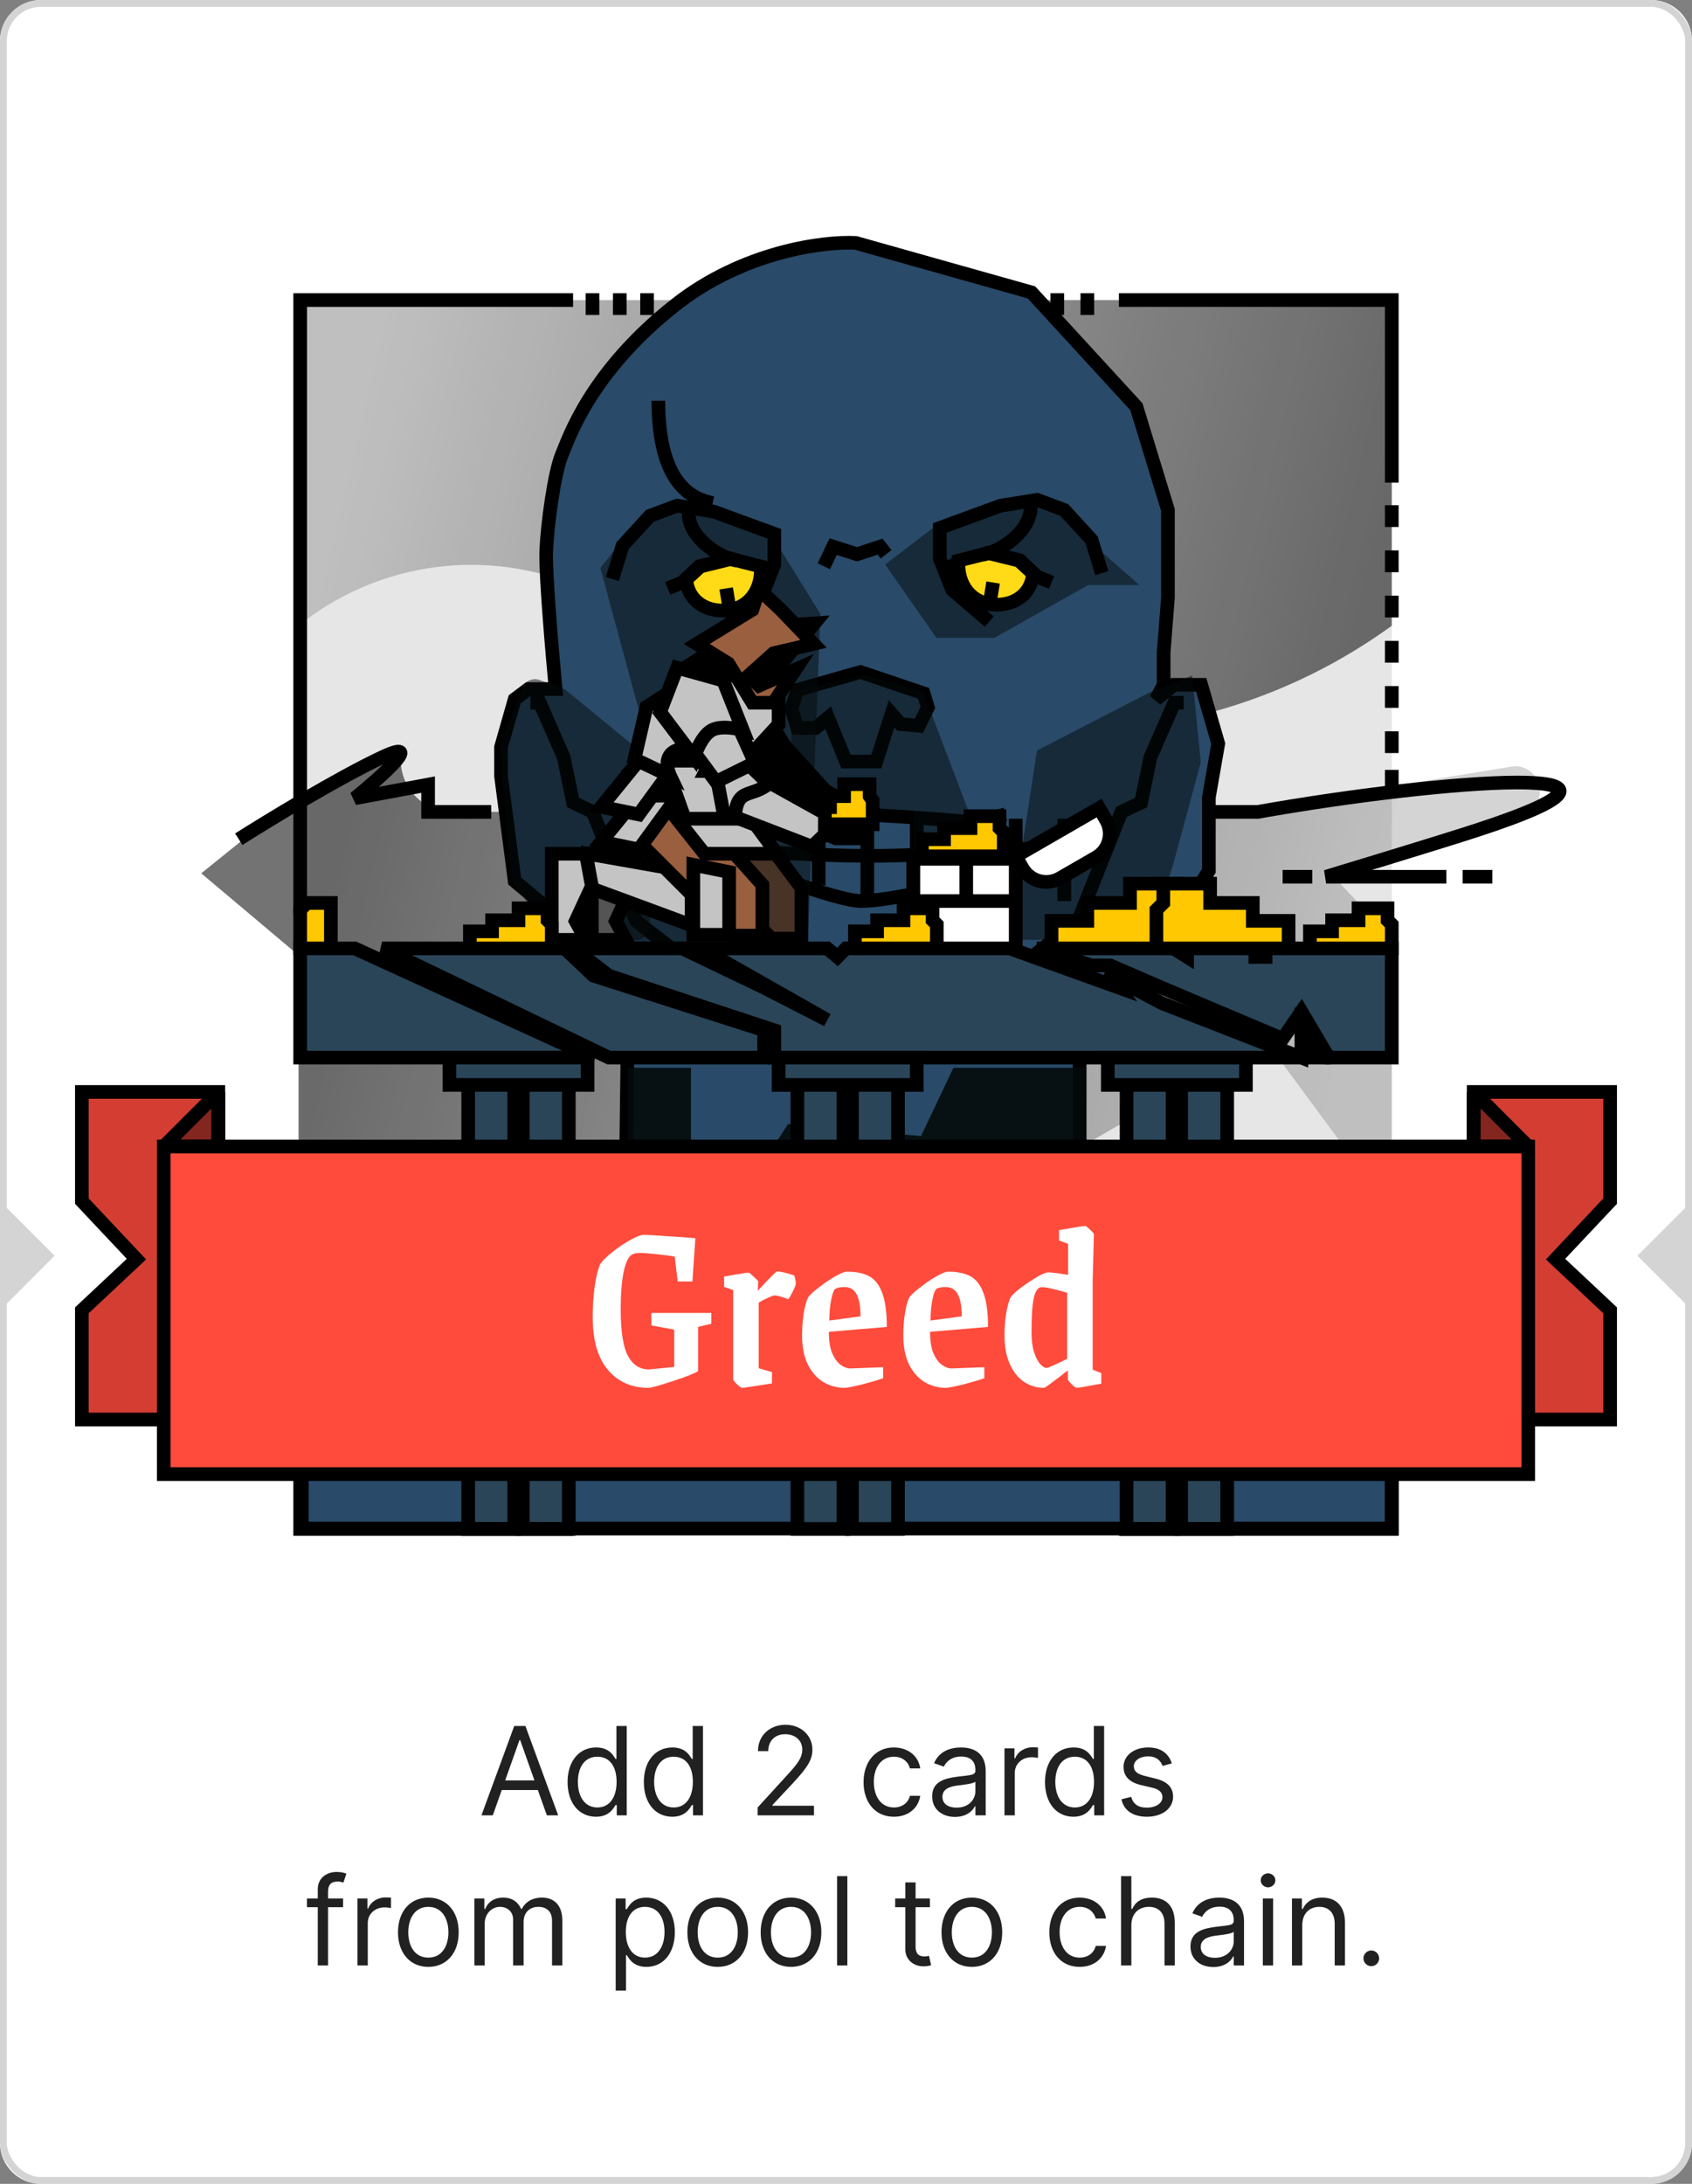 <svg width="248" height="320" viewBox="0 0 248 320" fill="none" xmlns="http://www.w3.org/2000/svg">
<rect x="0" y="0" width="248" height="320" fill="#808080" stroke="none"/>
<path d="M0 6C0 2.686 2.686 0 6 0H242C245.314 0 248 2.686 248 6V314C248 317.314 245.314 320 242 320H6C2.686 320 0 317.314 0 314V6Z" fill="white"/>
<rect x="0.5" y="0.5" width="247" height="319" rx="5.5" fill="white" stroke="#D4D4D4"/>
<rect x="44" y="44" width="160" height="180" fill="black" fill-opacity="0.1"/>
<path d="M159.373 42.969L159.373 46.156" stroke="black" stroke-width="2"/>
<path d="M154.967 42.969L154.967 46.156" stroke="black" stroke-width="2"/>
<path d="M86.842 42.969L86.842 46.156" stroke="black" stroke-width="2"/>
<path d="M90.842 42.969L90.842 46.156" stroke="black" stroke-width="2"/>
<path d="M94.842 42.969L94.842 46.156" stroke="black" stroke-width="2"/>
<path opacity="0.55" d="M43.748 43.969H203.998V91.688C181.838 107.781 153.071 111.652 127.445 101.99L83.357 85.367C69.966 80.317 54.903 82.721 43.748 91.688V43.969Z" fill="url(#paint0_linear_83_28)"/>
<path opacity="0.55" d="M203.998 177.558L185.498 152.469L80.498 212.969L43.748 177.558V139.969L29.498 127.969L43.748 116.469L58.998 109.469C57.734 114.271 61.356 118.969 66.322 118.969H180.998L221.476 112.339C225.366 111.702 227.328 116.86 223.998 118.969L194.998 127.969L203.998 137.469V177.558Z" fill="url(#paint1_linear_83_28)"/>
<path d="M80.06 80.969C79.96 84.269 80.935 95.677 81.435 100.969H77.436L75.436 102.469L73.436 109.469V113.719L75.436 129.094L81.435 134.094H85.686L91.998 151.219L91.623 181.48L44.248 196.236V223.969H203.998V196.236L158.248 181.48V151.969L166.561 135.594H169.436L173.186 134.094L177.186 127.594V116.844L178.561 108.969L176.061 100.344H172.061L169.436 102.469L170.561 100.344V95.594L171.186 87.594V74.719L166.561 59.594L151.186 42.844L125.436 35.594C120.769 35.344 108.936 36.819 98.936 44.719C86.436 54.594 83.311 64.344 82.311 66.719C81.311 69.094 80.185 76.844 80.06 80.969Z" fill="#294A68" stroke="black" stroke-width="2"/>
<path d="M77.748 102.969H79.123L82.623 110.969L83.998 117.594L86.873 118.969L93.248 134.969L99.998 140.219" stroke="black" stroke-width="2"/>
<path d="M173.498 102.969H172.123L168.623 110.969L167.248 117.594L164.373 118.969L157.998 134.969L151.248 140.219" stroke="black" stroke-width="2"/>
<path d="M119.561 106.656L121.373 105.156L123.998 111.594H128.436L130.686 104.594L131.998 106.094L134.686 106.344L135.998 103.656L135.373 101.594L126.123 98.469L116.873 101.094L115.998 103.906L116.873 106.656H119.561Z" stroke="black" stroke-width="2"/>
<path d="M104.748 120.469H110.329C113.811 120.094 121.665 119.344 125.23 119.344C128.796 119.344 138.321 120.094 142.638 120.469L147.373 119.344" stroke="black" stroke-width="2"/>
<path d="M111.804 124.655H104.121C106.106 125.49 108.871 126.608 111.804 127.72V124.655Z" fill="black"/>
<path d="M148.623 123.28L144.419 128.655C139.926 129.78 130.011 132.03 126.3 132.03C123.848 132.03 117.51 129.885 111.804 127.72M111.804 127.72C108.871 126.608 106.106 125.49 104.121 124.655H111.804V127.72Z" stroke="black" stroke-width="2"/>
<path d="M119.998 119.969V129.719" stroke="black" stroke-width="2"/>
<path d="M112.748 119.969V129.719" stroke="black" stroke-width="2"/>
<path d="M105.498 119.969V129.719" stroke="black" stroke-width="2"/>
<path d="M98.248 119.969V129.719" stroke="black" stroke-width="2"/>
<path d="M127.123 119.969V132.03" stroke="black" stroke-width="2"/>
<path d="M134.373 119.969V132.03" stroke="black" stroke-width="2"/>
<path d="M141.623 119.969V132.03" stroke="black" stroke-width="2"/>
<path d="M148.873 119.969V132.03" stroke="black" stroke-width="2"/>
<path d="M155.998 119.969V132.03" stroke="black" stroke-width="2"/>
<path d="M151.248 124.281C151.248 124.281 136.766 125.406 127.47 125.406C118.173 125.406 103.691 124.281 103.691 124.281" stroke="black" stroke-width="2"/>
<path opacity="0.5" d="M87.998 83.219L94.498 74.969H103.748L112.498 77.469L120.248 89.969L118.364 138.969H87.748L94.498 107.219L87.998 83.219Z" fill="#040A0A"/>
<path opacity="0.5" d="M137.248 76.969L152.998 73.469L166.998 85.719H159.498L145.748 93.469H137.248L129.748 82.719L137.248 76.969Z" fill="#040A0A"/>
<path opacity="0.5" d="M116.002 101.219L126.748 98.969L135.248 101.219L141.998 118.969L133.873 137.719V118.969L115.998 117.969L116.002 101.219Z" fill="#040A0A"/>
<path opacity="0.5" d="M168.498 101.469L174.748 98.969L175.998 111.719L171.933 126.719L168.498 137.719H147.748L151.998 109.969L168.498 101.469Z" fill="#040A0A"/>
<path d="M204.48 195.678L204.539 210.952L183.789 211.032L185.707 189.751L204.48 195.678Z" fill="#040A0A"/>
<path opacity="0.5" d="M76.547 100.81C76.936 99.788 78.072 99.269 79.099 99.642L82.427 100.852C82.64 100.929 82.837 101.042 83.012 101.185L94.516 110.619C94.98 110.999 95.248 111.566 95.248 112.165V135.719C95.248 136.823 94.353 137.719 93.248 137.719H82.486C81.864 137.719 81.276 137.428 80.898 136.934L75.35 129.679C75.12 129.379 74.98 129.018 74.947 128.641L73.289 109.927C73.262 109.626 73.304 109.322 73.412 109.039L76.547 100.81Z" fill="#040A0A"/>
<path opacity="0.9" d="M92.046 156.469H101.272V186.719L115.498 164.719L134.998 166.469L139.748 156.469H158.998V196.282L142.748 212.219H97.998L54.748 202.25L92.046 196.282V156.469Z" fill="#040A0A"/>
<path d="M51.998 138.969H43.998V154.969H86.998L51.998 138.969Z" fill="#2A4558"/>
<path d="M82.748 138.969H55.998L89.248 154.969H111.998V150.969L86.998 142.969L82.748 138.969Z" fill="#2A4558"/>
<path d="M83.998 138.969H99.998L111.998 144.719L121.248 149.469L102.748 138.969H121.248L122.748 140.219L123.998 138.969H147.998L163.998 144.719L162.748 142.969L170.248 146.969L190.748 154.969V150.969L193.248 154.969H190.748H113.498V150.969L89.248 142.969L83.998 138.969Z" fill="#2A4558"/>
<path d="M171.998 138.969H151.998L159.998 141.469H162.748L170.248 144.719L187.998 152.219L190.748 148.219L194.748 154.969H203.998V138.969H185.498V140.219H183.998V138.969H173.998V140.219L171.998 138.969Z" fill="#2A4558"/>
<path d="M51.998 138.969H43.998V154.969H86.998L51.998 138.969Z" stroke="black" stroke-width="2"/>
<path d="M82.748 138.969H55.998L89.248 154.969H111.998V150.969L86.998 142.969L82.748 138.969Z" stroke="black" stroke-width="2"/>
<path d="M83.998 138.969H99.998L111.998 144.719L121.248 149.469L102.748 138.969H121.248L122.748 140.219L123.998 138.969H147.998L163.998 144.719L162.748 142.969L170.248 146.969L190.748 154.969V150.969L193.248 154.969H190.748H113.498V150.969L89.248 142.969L83.998 138.969Z" stroke="black" stroke-width="2"/>
<path d="M171.998 138.969H151.998L159.998 141.469H162.748L170.248 144.719L187.998 152.219L190.748 148.219L194.748 154.969H203.998V138.969H185.498V140.219H183.998V138.969H173.998V140.219L171.998 138.969Z" stroke="black" stroke-width="2"/>
<path d="M68.623 224.031V154.969H75.373V224.031H68.623Z" fill="#2A4558" stroke="black" stroke-width="2"/>
<path d="M76.623 224.031V154.969H83.373V224.031H76.623Z" fill="#2A4558" stroke="black" stroke-width="2"/>
<path d="M65.873 158.969V154.969H86.123V158.969H65.873Z" fill="#2A4558" stroke="black" stroke-width="2"/>
<path d="M116.873 224.031V154.969H123.623V224.031H116.873Z" fill="#2A4558" stroke="black" stroke-width="2"/>
<path d="M124.873 224.031V154.969H131.623V224.031H124.873Z" fill="#2A4558" stroke="black" stroke-width="2"/>
<path d="M114.123 158.969V154.969H134.373V158.969H114.123Z" fill="#2A4558" stroke="black" stroke-width="2"/>
<path d="M165.123 224.031V154.969H171.873V224.031H165.123Z" fill="#2A4558" stroke="black" stroke-width="2"/>
<path d="M173.123 224.031V154.969H179.873V224.031H173.123Z" fill="#2A4558" stroke="black" stroke-width="2"/>
<path d="M162.373 158.969V154.969H182.623V158.969H162.373Z" fill="#2A4558" stroke="black" stroke-width="2"/>
<path d="M89.748 84.844L91.248 79.969L95.248 75.594L99.248 74.094L104.623 74.969L113.498 78.219V82.719L111.686 87.281L106.248 91.938" stroke="black" stroke-width="2"/>
<path d="M161.498 83.984L159.998 79.109L155.998 74.734L151.998 73.234L146.623 74.109L137.748 77.359V81.859L139.561 86.422L144.998 91.078" stroke="black" stroke-width="2"/>
<path d="M113.498 84.344L110.998 82.969L107.123 81.844L102.498 82.969L99.998 85.344L97.873 86.219" stroke="black" stroke-width="2"/>
<path d="M138.498 83.484L140.998 82.109L144.873 80.984L149.498 82.109L151.998 84.484L154.123 85.359" stroke="black" stroke-width="2"/>
<path d="M107.123 81.906L111.52 83.005C111.717 87 109.186 89.469 105.967 89.469C102.748 89.469 100.758 87.455 100.592 84.906L102.654 83.005L107.123 81.906Z" fill="#FFDA17" stroke="black" stroke-width="2"/>
<path d="M106.437 86.219L106.873 88.906" stroke="black" stroke-width="2"/>
<path d="M144.873 81.047L140.476 82.145C140.279 86.141 142.811 88.609 146.029 88.609C149.248 88.609 151.238 86.596 151.404 84.047L149.342 82.145L144.873 81.047Z" fill="#FFDA17" stroke="black" stroke-width="2"/>
<path d="M145.56 85.359L145.123 88.047" stroke="black" stroke-width="2"/>
<path d="M100.935 74.969C100.752 78.465 104.986 81.54 107.998 82.156" stroke="black" stroke-width="2"/>
<path d="M151.061 74.109C151.245 77.605 147.01 80.681 143.998 81.297" stroke="black" stroke-width="2"/>
<path d="M96.498 58.719C96.498 70.969 101.452 73.103 104.464 73.719" stroke="black" stroke-width="2"/>
<path d="M120.748 82.969L122.123 80.094L125.623 81.219L128.998 80.094L129.873 81.219" stroke="black" stroke-width="2"/>
<path d="M43.998 133.969V43.969H83.998" stroke="black" stroke-width="2"/>
<path d="M203.998 70.719V43.969H163.998" stroke="black" stroke-width="2"/>
<path d="M203.998 167.281V224.031H163.998" stroke="black" stroke-width="2"/>
<path d="M203.998 74.031L203.998 77.219" stroke="black" stroke-width="2"/>
<path d="M203.998 80.656L203.998 83.844" stroke="black" stroke-width="2"/>
<path d="M203.998 87.281L203.998 90.469" stroke="black" stroke-width="2"/>
<path d="M203.998 93.906L203.998 97.094" stroke="black" stroke-width="2"/>
<path d="M203.998 100.531L203.998 103.719" stroke="black" stroke-width="2"/>
<path d="M203.998 107.156L203.998 110.344" stroke="black" stroke-width="2"/>
<path d="M203.998 112.812L203.998 116" stroke="black" stroke-width="2"/>
<path d="M218.736 128.469L214.386 128.469" stroke="black" stroke-width="2"/>
<path d="M192.348 128.469L187.998 128.469" stroke="black" stroke-width="2"/>
<path d="M43.998 197.281V224.031H83.998" stroke="black" stroke-width="2"/>
<path d="M119.373 91.344L110.641 102.014L116.534 111.809L114.159 114.504L111.284 116.184L99.534 105.004V98.379L109.753 91.969L119.373 91.344Z" fill="black" stroke="black" stroke-width="2"/>
<path d="M115.756 110.079L120.987 115.842L127.998 119.844L126.265 122.844L122.498 122.844L110.151 117.516L115.513 114.804L115.756 110.079Z" fill="black" stroke="black" stroke-width="2"/>
<path d="M86.748 125.094H91.748L92.623 129.844L90.248 134.969L91.748 137.719H86.748V125.094Z" fill="#545454" stroke="black" stroke-width="2"/>
<path d="M86.123 125.094L101.373 127.78V135.594L86.123 129.969V125.094Z" fill="#C4C4C4" stroke="black" stroke-width="2"/>
<path d="M105.467 114.156L117.467 130.093V137.531H113.092L97.842 122.281L95.842 114.156H105.467Z" fill="#483327" stroke="black" stroke-width="2"/>
<path d="M103.373 113.719V120.344L111.748 129.655V137.094H107.373L92.123 121.844V113.719H103.373Z" fill="#995F3F" stroke="black" stroke-width="2"/>
<path d="M101.623 126.719L106.873 127.78V136.969H101.623V126.719Z" fill="#C4C4C4" stroke="black" stroke-width="2"/>
<path d="M94.873 110.681L105.998 109.844L111.748 115.493L103.123 117.43L92.623 115.493L94.873 110.681Z" fill="#9B0000" stroke="black" stroke-width="2"/>
<path d="M93.623 116.594H107.623L113.873 125.094H103.248L97.998 118.469L93.623 124.469L88.123 123.344L93.623 116.594Z" fill="#C4C4C4" stroke="black" stroke-width="2"/>
<path d="M93.623 111.469H107.623L109.748 119.969H100.373L97.998 113.344L93.623 119.344L88.123 118.219L93.623 111.469Z" fill="#C4C4C4" stroke="black" stroke-width="2"/>
<path d="M98.23 113.719C98.23 113.719 96.287 109.647 100.914 109.666C105.206 109.684 103.457 112.982 103.457 112.982H107.836L114.123 106.154V98.969H101.973L94.769 103.574L92.998 111.219L98.23 113.719Z" fill="#C4C4C4" stroke="black" stroke-width="2"/>
<path d="M80.873 125.094H85.873L86.748 129.844L84.373 134.969L85.873 137.719H80.873V125.094Z" fill="#C4C4C4" stroke="black" stroke-width="2"/>
<rect x="133.873" y="125.844" width="15" height="13.125" fill="white" stroke="black" stroke-width="2"/>
<rect x="133.873" y="125.844" width="7.75" height="13.125" fill="white" stroke="black" stroke-width="2"/>
<rect x="133.873" y="132.03" width="15" height="6.938" fill="white" stroke="black" stroke-width="2"/>
<path d="M162.121 120.165C163.226 122.078 162.57 124.524 160.657 125.629L155.353 128.691C153.439 129.796 150.993 129.14 149.888 127.227L148.873 125.469L161.106 118.406L162.121 120.165Z" fill="white" stroke="black" stroke-width="2"/>
<path d="M135.123 122.969V125.469H147.123V121.969L146.498 121.344V119.594H142.248V121.344H138.373V122.969H135.123Z" fill="#FFC800" stroke="black" stroke-width="2"/>
<path d="M125.311 136.469V138.969H137.311V135.469L136.686 134.844V133.094H132.436V134.844H128.561V136.469H125.311Z" fill="#FFC800" stroke="black" stroke-width="2"/>
<path d="M191.998 136.469V138.969H203.998V135.469L203.373 134.844V133.094H199.123V134.844H195.248V136.469H191.998Z" fill="#FFC800" stroke="black" stroke-width="2"/>
<path d="M68.873 136.469V138.969H80.873V135.469L80.248 134.844V133.094H75.998V134.844H72.123V136.469H68.873Z" fill="#FFC800" stroke="black" stroke-width="2"/>
<path d="M154.123 134.933V138.969H173.498V133.318L172.489 132.309V129.483H165.627V132.309H159.37V134.933H154.123Z" fill="#FFC800" stroke="black" stroke-width="2"/>
<path d="M48.498 135.219V138.969H43.998V133.318L45.007 132.309L48.498 132.309V135.219Z" fill="#FFC800" stroke="black" stroke-width="2"/>
<path d="M188.873 134.933V138.969H169.498V133.318L170.507 132.309V129.483H177.369V132.309H183.626V134.933H188.873Z" fill="#FFC800" stroke="black" stroke-width="2"/>
<path d="M104.592 98.379L112.623 116.184L107.373 117.844L98.248 105.469L104.592 98.379Z" fill="#C4C4C4" stroke="black" stroke-width="2"/>
<path d="M101.748 110.969C101.748 110.969 102.714 107.829 104.373 106.969C105.933 106.16 108.873 106.969 108.873 106.969L105.998 99.719L99.248 97.844L96.748 104.344L101.748 110.969Z" fill="#C4C4C4" stroke="black" stroke-width="2"/>
<path d="M102.123 94.344L106.748 97.219L110.279 102.969L113.374 102.969L116.585 98.115L111.248 100.469L109.748 98.969L113.374 95.719L119.248 94.344L114.439 89.344L111.248 86.344L110.279 89.344L102.123 94.344Z" fill="#995F3F" stroke="black" stroke-width="2"/>
<path d="M119.339 118.281V120.781H127.908V117.281L127.461 116.656V114.906H123.723V116.656H121.66V118.281H119.339Z" fill="#FFC800" stroke="black" stroke-width="2"/>
<path d="M109.844 112.141L113.156 115.328L109.093 118.953L106.093 119.391L105.156 114.453L109.844 112.141Z" fill="#C4C4C4" stroke="black" stroke-width="2"/>
<path d="M112.85 114.699L120.907 119.184L120.891 122.27L119.002 124.062L107.741 119.728C107.962 115.249 110.195 117.007 112.85 114.699Z" fill="#C4C4C4" stroke="black" stroke-width="2"/>
<path d="M34.998 122.969C39.331 120.219 49.598 113.969 55.998 110.969C62.398 107.969 55.998 113.719 51.998 116.969L62.748 114.969V118.969H71.998" stroke="black" stroke-width="2"/>
<path d="M177.613 118.968L184.363 118.969C211.03 114.219 248.249 111.318 216.249 121.718C210.46 123.6 194.363 128.469 194.363 128.469H211.999" stroke="black" stroke-width="2"/>
<path d="M72.228 266L73.544 262.293H78.837L80.154 266H81.816L77.009 252.909H75.373L70.566 266H72.228ZM74.043 260.886L76.14 254.98H76.242L78.338 260.886H74.043ZM87.358 266.205C89.25 266.205 89.889 265.028 90.221 264.491H90.4V266H91.858V252.909H90.349V257.741H90.221C89.889 257.23 89.301 256.054 87.383 256.054C84.903 256.054 83.19 258.023 83.19 261.116C83.19 264.236 84.903 266.205 87.358 266.205ZM87.562 264.849C85.67 264.849 84.698 263.188 84.698 261.091C84.698 259.02 85.644 257.409 87.562 257.409C89.403 257.409 90.375 258.892 90.375 261.091C90.375 263.315 89.377 264.849 87.562 264.849ZM98.537 266.205C100.429 266.205 101.069 265.028 101.401 264.491H101.58V266H103.037V252.909H101.529V257.741H101.401C101.069 257.23 100.48 256.054 98.563 256.054C96.083 256.054 94.37 258.023 94.37 261.116C94.37 264.236 96.083 266.205 98.537 266.205ZM98.742 264.849C96.85 264.849 95.878 263.188 95.878 261.091C95.878 259.02 96.824 257.409 98.742 257.409C100.583 257.409 101.554 258.892 101.554 261.091C101.554 263.315 100.557 264.849 98.742 264.849ZM111.047 266H119.305V264.594H113.22V264.491L116.16 261.347C118.41 258.937 119.075 257.812 119.075 256.361C119.075 254.341 117.439 252.73 115.137 252.73C112.843 252.73 111.098 254.29 111.098 256.591H112.606C112.606 255.102 113.571 254.111 115.086 254.111C116.505 254.111 117.592 254.98 117.592 256.361C117.592 257.569 116.882 258.464 115.368 260.119L111.047 264.849V266ZM131.022 266.205C133.195 266.205 134.627 264.875 134.882 263.136H133.374C133.093 264.21 132.198 264.849 131.022 264.849C129.232 264.849 128.081 263.366 128.081 261.091C128.081 258.866 129.257 257.409 131.022 257.409C132.351 257.409 133.144 258.227 133.374 259.122H134.882C134.627 257.281 133.067 256.054 130.996 256.054C128.337 256.054 126.573 258.151 126.573 261.142C126.573 264.082 128.26 266.205 131.022 266.205ZM139.977 266.23C141.69 266.23 142.585 265.31 142.892 264.67H142.968V266H144.477V259.531C144.477 256.412 142.099 256.054 140.846 256.054C139.363 256.054 137.676 256.565 136.909 258.355L138.341 258.866C138.673 258.151 139.459 257.384 140.897 257.384C142.284 257.384 142.968 258.119 142.968 259.378V259.429C142.968 260.158 142.227 260.094 140.437 260.324C138.615 260.56 136.627 260.963 136.627 263.213C136.627 265.131 138.11 266.23 139.977 266.23ZM140.207 264.875C139.005 264.875 138.136 264.338 138.136 263.29C138.136 262.139 139.184 261.781 140.36 261.628C141 261.551 142.713 261.372 142.968 261.065V262.446C142.968 263.673 141.997 264.875 140.207 264.875ZM147.23 266H148.739V259.787C148.739 258.457 149.787 257.486 151.219 257.486C151.622 257.486 152.037 257.562 152.139 257.588V256.054C151.967 256.041 151.57 256.028 151.347 256.028C150.171 256.028 149.148 256.693 148.79 257.665H148.688V256.182H147.23V266ZM157.336 266.205C159.228 266.205 159.867 265.028 160.2 264.491H160.379V266H161.836V252.909H160.328V257.741H160.2C159.867 257.23 159.279 256.054 157.362 256.054C154.882 256.054 153.169 258.023 153.169 261.116C153.169 264.236 154.882 266.205 157.336 266.205ZM157.541 264.849C155.649 264.849 154.677 263.188 154.677 261.091C154.677 259.02 155.623 257.409 157.541 257.409C159.382 257.409 160.353 258.892 160.353 261.091C160.353 263.315 159.356 264.849 157.541 264.849ZM171.763 258.381C171.29 256.987 170.229 256.054 168.286 256.054C166.215 256.054 164.681 257.23 164.681 258.892C164.681 260.247 165.486 261.155 167.289 261.577L168.925 261.96C169.916 262.19 170.382 262.663 170.382 263.341C170.382 264.185 169.487 264.875 168.081 264.875C166.847 264.875 166.074 264.344 165.806 263.29L164.374 263.648C164.725 265.316 166.1 266.205 168.107 266.205C170.389 266.205 171.942 264.958 171.942 263.264C171.942 261.896 171.085 261.033 169.334 260.605L167.877 260.247C166.713 259.96 166.189 259.57 166.189 258.815C166.189 257.972 167.084 257.358 168.286 257.358C169.602 257.358 170.146 258.087 170.408 258.764L171.763 258.381ZM50.282 278.182H48.083V277.185C48.083 276.213 48.492 275.702 49.489 275.702C49.924 275.702 50.18 275.804 50.333 275.855L50.768 274.551C50.538 274.449 50.078 274.295 49.336 274.295C47.93 274.295 46.575 275.139 46.575 276.827V278.182H44.989V279.46H46.575V288H48.083V279.46H50.282V278.182ZM52.396 288H53.905V281.787C53.905 280.457 54.953 279.486 56.385 279.486C56.788 279.486 57.203 279.562 57.305 279.588V278.054C57.133 278.041 56.736 278.028 56.513 278.028C55.337 278.028 54.314 278.693 53.956 279.665H53.854V278.182H52.396V288ZM62.783 288.205C65.442 288.205 67.232 286.185 67.232 283.142C67.232 280.074 65.442 278.054 62.783 278.054C60.124 278.054 58.334 280.074 58.334 283.142C58.334 286.185 60.124 288.205 62.783 288.205ZM62.783 286.849C60.764 286.849 59.843 285.111 59.843 283.142C59.843 281.173 60.764 279.409 62.783 279.409C64.803 279.409 65.724 281.173 65.724 283.142C65.724 285.111 64.803 286.849 62.783 286.849ZM69.535 288H71.043V281.864C71.043 280.425 72.092 279.409 73.268 279.409C74.412 279.409 75.211 280.157 75.211 281.276V288H76.745V281.608C76.745 280.342 77.538 279.409 78.918 279.409C79.992 279.409 80.913 279.978 80.913 281.429V288H82.421V281.429C82.421 279.121 81.181 278.054 79.43 278.054C78.024 278.054 76.995 278.7 76.49 279.716H76.387C75.901 278.668 75.045 278.054 73.754 278.054C72.475 278.054 71.529 278.668 71.12 279.716H70.992V278.182H69.535V288ZM90.242 291.682H91.751V286.491H91.878C92.211 287.028 92.85 288.205 94.742 288.205C97.197 288.205 98.91 286.236 98.91 283.116C98.91 280.023 97.197 278.054 94.716 278.054C92.799 278.054 92.211 279.23 91.878 279.741H91.699V278.182H90.242V291.682ZM91.725 283.091C91.725 280.892 92.697 279.409 94.537 279.409C96.455 279.409 97.401 281.02 97.401 283.091C97.401 285.188 96.43 286.849 94.537 286.849C92.722 286.849 91.725 285.315 91.725 283.091ZM105.199 288.205C107.858 288.205 109.648 286.185 109.648 283.142C109.648 280.074 107.858 278.054 105.199 278.054C102.54 278.054 100.751 280.074 100.751 283.142C100.751 286.185 102.54 288.205 105.199 288.205ZM105.199 286.849C103.18 286.849 102.259 285.111 102.259 283.142C102.259 281.173 103.18 279.409 105.199 279.409C107.219 279.409 108.14 281.173 108.14 283.142C108.14 285.111 107.219 286.849 105.199 286.849ZM115.94 288.205C118.599 288.205 120.388 286.185 120.388 283.142C120.388 280.074 118.599 278.054 115.94 278.054C113.281 278.054 111.491 280.074 111.491 283.142C111.491 286.185 113.281 288.205 115.94 288.205ZM115.94 286.849C113.92 286.849 112.999 285.111 112.999 283.142C112.999 281.173 113.92 279.409 115.94 279.409C117.96 279.409 118.88 281.173 118.88 283.142C118.88 285.111 117.96 286.849 115.94 286.849ZM124.2 274.909H122.691V288H124.2V274.909ZM136.295 278.182H134.199V275.83H132.69V278.182H131.207V279.46H132.69V285.597C132.69 287.31 134.071 288.128 135.349 288.128C135.912 288.128 136.27 288.026 136.474 287.949L136.167 286.594C136.039 286.619 135.835 286.67 135.502 286.67C134.838 286.67 134.199 286.466 134.199 285.188V279.46H136.295V278.182ZM142.447 288.205C145.107 288.205 146.896 286.185 146.896 283.142C146.896 280.074 145.107 278.054 142.447 278.054C139.788 278.054 137.999 280.074 137.999 283.142C137.999 286.185 139.788 288.205 142.447 288.205ZM142.447 286.849C140.428 286.849 139.507 285.111 139.507 283.142C139.507 281.173 140.428 279.409 142.447 279.409C144.467 279.409 145.388 281.173 145.388 283.142C145.388 285.111 144.467 286.849 142.447 286.849ZM158.25 288.205C160.423 288.205 161.855 286.875 162.111 285.136H160.602C160.321 286.21 159.426 286.849 158.25 286.849C156.46 286.849 155.31 285.366 155.31 283.091C155.31 280.866 156.486 279.409 158.25 279.409C159.58 279.409 160.372 280.227 160.602 281.122H162.111C161.855 279.281 160.296 278.054 158.225 278.054C155.566 278.054 153.801 280.151 153.801 283.142C153.801 286.082 155.489 288.205 158.25 288.205ZM165.825 282.094C165.825 280.381 166.918 279.409 168.407 279.409C169.826 279.409 170.683 280.304 170.683 281.864V288H172.191V281.761C172.191 279.237 170.849 278.054 168.842 278.054C167.295 278.054 166.413 278.7 165.953 279.716H165.825V274.909H164.316V288H165.825V282.094ZM177.84 288.23C179.553 288.23 180.448 287.31 180.755 286.67H180.832V288H182.34V281.531C182.34 278.412 179.962 278.054 178.71 278.054C177.227 278.054 175.539 278.565 174.772 280.355L176.204 280.866C176.536 280.151 177.322 279.384 178.761 279.384C180.148 279.384 180.832 280.119 180.832 281.378V281.429C180.832 282.158 180.09 282.094 178.3 282.324C176.479 282.56 174.491 282.963 174.491 285.213C174.491 287.131 175.974 288.23 177.84 288.23ZM178.07 286.875C176.869 286.875 175.999 286.338 175.999 285.29C175.999 284.139 177.048 283.781 178.224 283.628C178.863 283.551 180.576 283.372 180.832 283.065V284.446C180.832 285.673 179.86 286.875 178.07 286.875ZM185.094 288H186.602V278.182H185.094V288ZM185.861 276.545C186.449 276.545 186.934 276.085 186.934 275.523C186.934 274.96 186.449 274.5 185.861 274.5C185.273 274.5 184.787 274.96 184.787 275.523C184.787 276.085 185.273 276.545 185.861 276.545ZM190.874 282.094C190.874 280.381 191.935 279.409 193.379 279.409C194.779 279.409 195.629 280.323 195.629 281.864V288H197.138V281.761C197.138 279.256 195.802 278.054 193.814 278.054C192.331 278.054 191.411 278.719 190.95 279.716H190.822V278.182H189.365V288H190.874V282.094ZM200.994 288.102C201.627 288.102 202.144 287.585 202.144 286.952C202.144 286.319 201.627 285.801 200.994 285.801C200.361 285.801 199.843 286.319 199.843 286.952C199.843 287.585 200.361 288.102 200.994 288.102Z" fill="black" fill-opacity="0.87"/>
<path d="M216 160H236V176L228 184.5L236 192V208H226H216V160Z" fill="#FF4B3C" stroke="black" stroke-width="2"/>
<path d="M216 160H236V176L228 184.5L236 192V208H226H216V160Z" fill="black" fill-opacity="0.17"/>
<path d="M224 168L216 160V168H224Z" fill="black" fill-opacity="0.38" stroke="black" stroke-width="2" stroke-linejoin="bevel"/>
<path d="M248 176L240 184L248 192V176Z" fill="#D4D4D4"/>
<path d="M32 160H12V176L20 184.5L12 192V208H22H32V160Z" fill="#FF4B3C" stroke="black" stroke-width="2"/>
<path d="M32 160H12V176L20 184.5L12 192V208H22H32V160Z" fill="black" fill-opacity="0.17"/>
<path d="M24 168L32 160V168H24Z" fill="black" fill-opacity="0.38" stroke="black" stroke-width="2" stroke-linejoin="bevel"/>
<path d="M0 176L8 184L0 192V176Z" fill="#D4D4D4"/>
<path d="M224 168H24V216H224V168Z" fill="#FF4B3C" stroke="black" stroke-width="2"/>
<path d="M95.045 203.36C92.573 203.36 90.593 202.484 89.105 200.732C87.617 198.98 86.873 196.388 86.873 192.956C86.873 191.348 86.969 189.872 87.161 188.528C87.353 187.184 87.617 186.092 87.953 185.252C88.361 184.676 88.997 184.052 89.861 183.38C90.725 182.708 91.589 182.132 92.453 181.652C93.341 181.172 93.977 180.932 94.361 180.932C95.153 180.956 96.353 181.028 97.961 181.148C99.593 181.244 100.913 181.34 101.921 181.436L101.489 187.772H99.329L98.897 184.136C98.297 184.016 97.409 183.896 96.233 183.776C95.081 183.656 94.265 183.596 93.785 183.596C93.329 183.596 92.957 183.668 92.669 183.812C92.141 184.076 91.721 184.928 91.409 186.368C91.121 187.784 90.977 189.596 90.977 191.804C90.977 195.092 91.337 197.396 92.057 198.716C92.777 200.012 93.797 200.66 95.117 200.66L98.825 200.3V194.828L95.477 194.216V192.38H104.261V193.964L102.317 194.432V200.912C101.813 201.248 100.565 201.74 98.573 202.388C96.605 203.036 95.429 203.36 95.045 203.36ZM108.759 203.36C108.639 203.36 108.387 203.18 108.003 202.82C107.643 202.46 107.463 202.22 107.463 202.1V189.032L106.131 188.564V187.052C108.267 186.668 109.455 186.476 109.695 186.476C109.815 186.476 110.079 186.68 110.487 187.088C110.919 187.472 111.135 187.712 111.135 187.808L111.063 189.14C112.815 187.244 113.763 186.296 113.907 186.296C114.339 186.296 115.167 186.488 116.391 186.872C116.463 187.04 116.523 187.244 116.571 187.484C116.619 187.7 116.643 187.904 116.643 188.096C116.643 188.288 116.475 188.708 116.139 189.356C115.827 189.98 115.623 190.316 115.527 190.364C114.591 190.004 113.931 189.824 113.547 189.824C113.379 189.824 113.067 189.932 112.611 190.148C112.155 190.34 111.687 190.58 111.207 190.868V200.48L113.151 201.056V202.712C110.463 203.144 108.999 203.36 108.759 203.36ZM123.789 203.36C122.661 203.36 121.617 203.072 120.657 202.496C119.721 201.92 118.965 201.056 118.389 199.904C117.837 198.752 117.561 197.348 117.561 195.692C117.561 194.516 117.645 193.412 117.813 192.38C117.981 191.348 118.197 190.58 118.461 190.076C118.725 189.716 119.253 189.236 120.045 188.636C120.837 188.012 121.629 187.472 122.421 187.016C123.237 186.56 123.801 186.332 124.113 186.332C125.433 186.332 126.513 186.548 127.353 186.98C128.193 187.412 128.841 188.228 129.297 189.428C129.753 190.604 129.981 192.272 129.981 194.432L121.485 195.152C121.485 196.472 121.653 197.528 121.989 198.32C122.349 199.112 122.769 199.676 123.249 200.012C123.729 200.348 124.185 200.516 124.617 200.516L129.441 200.336V201.956C128.601 202.244 127.533 202.556 126.237 202.892C124.941 203.204 124.125 203.36 123.789 203.36ZM126.129 192.884C126.129 190.052 125.385 188.624 123.897 188.6H123.609C123.225 188.6 122.877 188.66 122.565 188.78C122.277 188.876 122.037 189.404 121.845 190.364C121.653 191.3 121.557 192.344 121.557 193.496L126.129 192.884ZM138.625 203.36C137.497 203.36 136.453 203.072 135.493 202.496C134.557 201.92 133.801 201.056 133.225 199.904C132.673 198.752 132.397 197.348 132.397 195.692C132.397 194.516 132.481 193.412 132.649 192.38C132.817 191.348 133.033 190.58 133.297 190.076C133.561 189.716 134.089 189.236 134.881 188.636C135.673 188.012 136.465 187.472 137.257 187.016C138.073 186.56 138.637 186.332 138.949 186.332C140.269 186.332 141.349 186.548 142.189 186.98C143.029 187.412 143.677 188.228 144.133 189.428C144.589 190.604 144.817 192.272 144.817 194.432L136.321 195.152C136.321 196.472 136.489 197.528 136.825 198.32C137.185 199.112 137.605 199.676 138.085 200.012C138.565 200.348 139.021 200.516 139.453 200.516L144.277 200.336V201.956C143.437 202.244 142.369 202.556 141.073 202.892C139.777 203.204 138.961 203.36 138.625 203.36ZM140.965 192.884C140.965 190.052 140.221 188.624 138.733 188.6H138.445C138.061 188.6 137.713 188.66 137.401 188.78C137.113 188.876 136.873 189.404 136.681 190.364C136.489 191.3 136.393 192.344 136.393 193.496L140.965 192.884ZM152.993 203.36C151.961 203.36 151.001 203.072 150.113 202.496C149.249 201.92 148.553 201.056 148.025 199.904C147.497 198.752 147.233 197.348 147.233 195.692C147.233 194.492 147.317 193.4 147.485 192.416C147.653 191.408 147.869 190.628 148.133 190.076C148.541 189.524 149.441 188.78 150.833 187.844C152.249 186.908 153.185 186.44 153.641 186.44C154.097 186.44 155.069 186.56 156.557 186.8V182.264L155.225 181.76V180.248C157.553 179.84 158.825 179.636 159.041 179.636C159.161 179.636 159.401 179.816 159.761 180.176C160.145 180.512 160.337 180.752 160.337 180.896L160.157 187.556V200.696L161.417 201.2V202.748C159.233 203.156 158.021 203.36 157.781 203.36C157.685 203.36 157.445 203.18 157.061 202.82C156.701 202.46 156.521 202.22 156.521 202.1V200.804C156.209 201.02 155.933 201.236 155.693 201.452C155.477 201.62 154.997 201.98 154.253 202.532C153.533 203.084 153.113 203.36 152.993 203.36ZM153.389 200.444C153.605 200.444 154.613 200 156.413 199.112V189.428C155.717 189.212 154.949 189.008 154.109 188.816C153.293 188.624 152.753 188.564 152.489 188.636C152.057 188.732 151.733 189.272 151.517 190.256C151.301 191.24 151.193 192.884 151.193 195.188C151.193 196.34 151.313 197.312 151.553 198.104C151.817 198.896 152.117 199.484 152.453 199.868C152.813 200.252 153.125 200.444 153.389 200.444Z" fill="white"/>
<defs>
<linearGradient id="paint0_linear_83_28" x1="54.498" y1="55.469" x2="199.998" y2="89.969" gradientUnits="userSpaceOnUse">
<stop stop-opacity="0.31"/>
<stop offset="1"/>
</linearGradient>
<linearGradient id="paint1_linear_83_28" x1="193.248" y1="166.058" x2="47.748" y2="131.558" gradientUnits="userSpaceOnUse">
<stop stop-opacity="0.31"/>
<stop offset="1"/>
</linearGradient>
</defs>
</svg>
